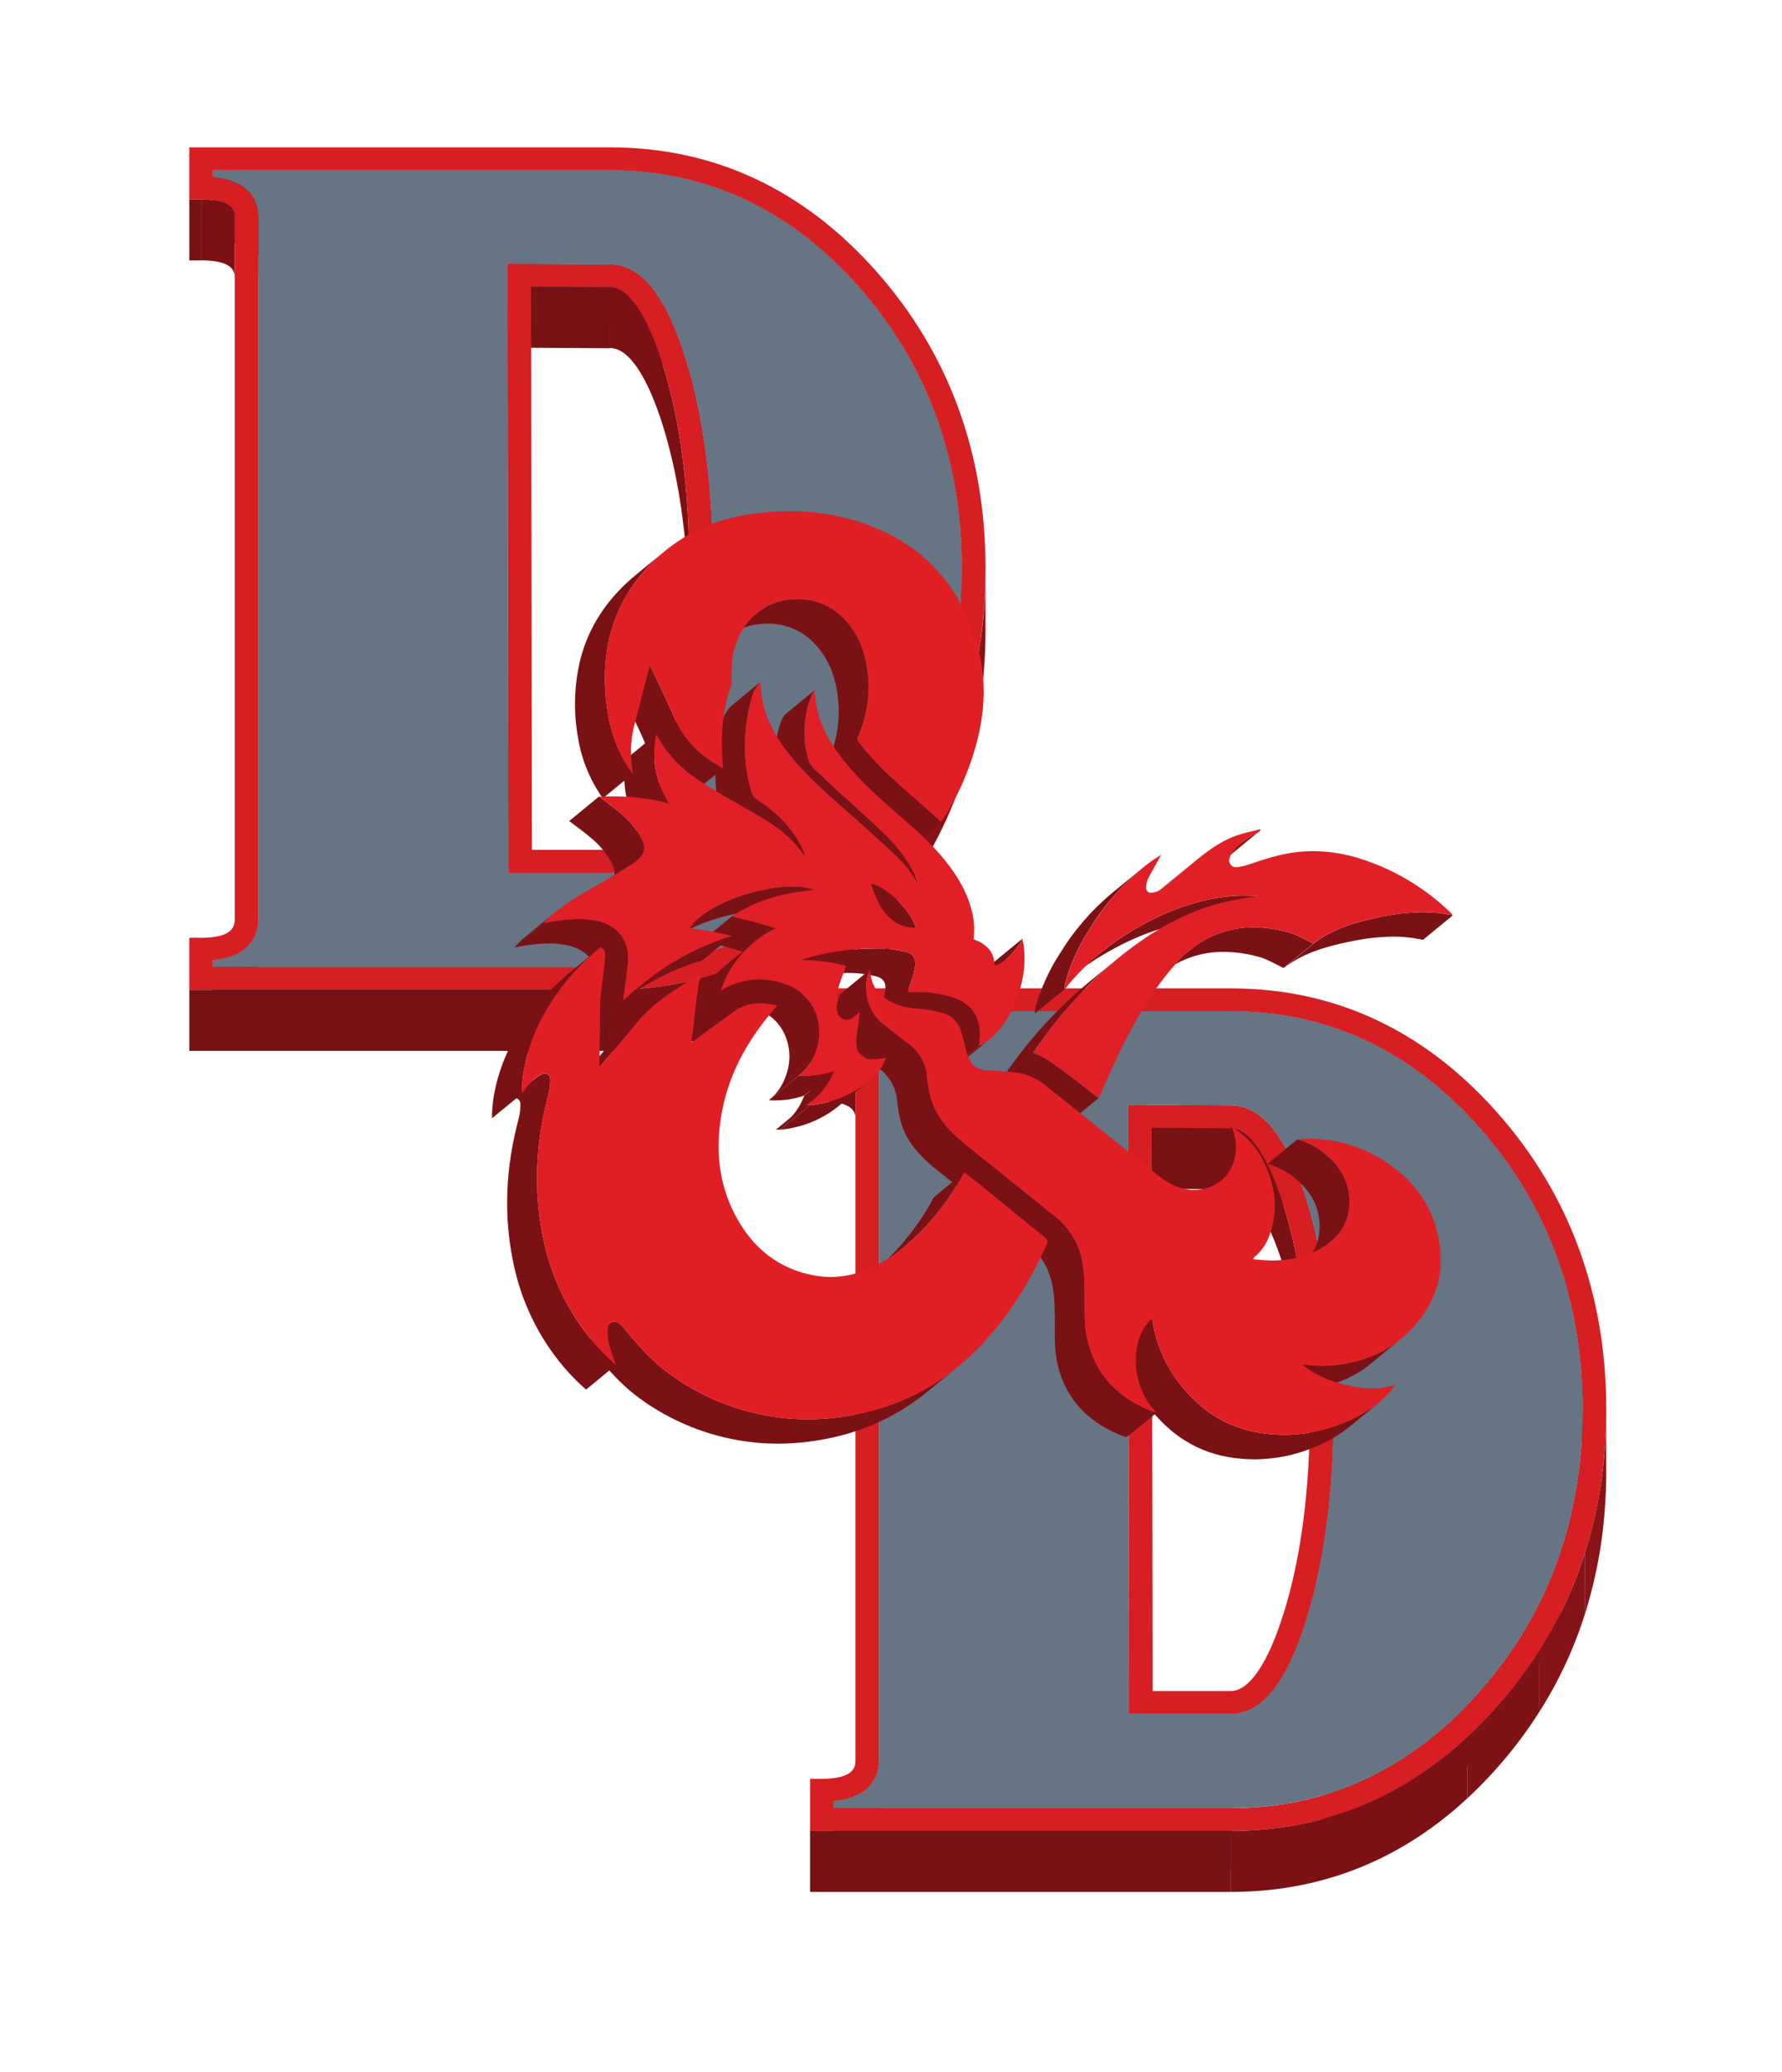 <svg id="Layer_5" data-name="Layer 5" xmlns="http://www.w3.org/2000/svg" xmlns:xlink="http://www.w3.org/1999/xlink" viewBox="0 0 756 878.68"><defs><style>.cls-1{fill:none;}.cls-2{isolation:isolate;}.cls-3{fill:#761114;}.cls-4{clip-path:url(#clip-path);}.cls-5{fill:#3a434b;}.cls-6{clip-path:url(#clip-path-2);}.cls-7{fill:#7b1114;}.cls-8{fill:#384048;}.cls-9{clip-path:url(#clip-path-3);}.cls-10{clip-path:url(#clip-path-4);}.cls-11{clip-path:url(#clip-path-5);}.cls-12{clip-path:url(#clip-path-6);}.cls-13{clip-path:url(#clip-path-7);}.cls-14{fill:#d61e23;}.cls-15{clip-path:url(#clip-path-8);}.cls-16{fill:#891317;}.cls-17{fill:#841216;}.cls-18{fill:#7f1215;}.cls-19{fill:#881317;}.cls-20{clip-path:url(#clip-path-9);}.cls-21{fill:#414a54;}.cls-22{fill:#3f4851;}.cls-23{fill:#3c454e;}.cls-24{clip-path:url(#clip-path-10);}.cls-25{fill:#667483;}.cls-26{clip-path:url(#clip-path-11);}.cls-27{clip-path:url(#clip-path-12);}.cls-28{clip-path:url(#clip-path-13);}.cls-29{clip-path:url(#clip-path-14);}.cls-30{clip-path:url(#clip-path-15);}.cls-31{clip-path:url(#clip-path-16);}.cls-32{clip-path:url(#clip-path-17);}.cls-33{clip-path:url(#clip-path-18);}.cls-34{clip-path:url(#clip-path-19);}.cls-35{clip-path:url(#clip-path-20);}.cls-36{clip-path:url(#clip-path-21);}.cls-37{clip-path:url(#clip-path-22);}.cls-38{clip-path:url(#clip-path-23);}.cls-39{clip-path:url(#clip-path-24);}.cls-40{fill:#7a1215;}.cls-41{clip-path:url(#clip-path-25);}.cls-42{clip-path:url(#clip-path-26);}.cls-43{fill:#e02026;}.cls-44{clip-path:url(#clip-path-27);}.cls-45{clip-path:url(#clip-path-28);}.cls-46{clip-path:url(#clip-path-29);}.cls-47{clip-path:url(#clip-path-30);}.cls-48{clip-path:url(#clip-path-31);}.cls-49{clip-path:url(#clip-path-32);}.cls-50{fill:#7a1114;}.cls-51{clip-path:url(#clip-path-33);}.cls-52{clip-path:url(#clip-path-34);}.cls-53{clip-path:url(#clip-path-35);}.cls-54{clip-path:url(#clip-path-36);}.cls-55{clip-path:url(#clip-path-37);}.cls-56{clip-path:url(#clip-path-38);}.cls-57{clip-path:url(#clip-path-39);}.cls-58{clip-path:url(#clip-path-40);}.cls-59{clip-path:url(#clip-path-41);}.cls-60{clip-path:url(#clip-path-42);}.cls-61{clip-path:url(#clip-path-43);}.cls-62{clip-path:url(#clip-path-44);}.cls-63{clip-path:url(#clip-path-45);}.cls-64{clip-path:url(#clip-path-46);}.cls-65{clip-path:url(#clip-path-47);}.cls-66{clip-path:url(#clip-path-48);}.cls-67{clip-path:url(#clip-path-49);}.cls-68{clip-path:url(#clip-path-50);}.cls-69{clip-path:url(#clip-path-51);}.cls-70{clip-path:url(#clip-path-52);}.cls-71{fill:#e01f25;}.cls-72{clip-path:url(#clip-path-53);}.cls-73{clip-path:url(#clip-path-54);}.cls-74{clip-path:url(#clip-path-55);}.cls-75{clip-path:url(#clip-path-56);}.cls-76{clip-path:url(#clip-path-57);}.cls-77{clip-path:url(#clip-path-58);}.cls-78{clip-path:url(#clip-path-59);}.cls-79{clip-path:url(#clip-path-60);}.cls-80{clip-path:url(#clip-path-61);}.cls-81{clip-path:url(#clip-path-62);}.cls-82{clip-path:url(#clip-path-63);}.cls-83{clip-path:url(#clip-path-64);}.cls-84{clip-path:url(#clip-path-65);}.cls-85{clip-path:url(#clip-path-66);}.cls-86{clip-path:url(#clip-path-67);}.cls-87{clip-path:url(#clip-path-68);}.cls-88{clip-path:url(#clip-path-69);}.cls-89{clip-path:url(#clip-path-70);}.cls-90{clip-path:url(#clip-path-71);}</style><clipPath id="clip-path"><path class="cls-1" d="M109.59,92.16V118c0-5.89-2.64-15.44-19.28-17V75.14C107,76.72,109.59,86.26,109.59,92.16Z"/></clipPath><clipPath id="clip-path-2"><path class="cls-1" d="M99.59,92.16V118c0-2.27,0-7.58-14.28-7.58V84.58C99.59,84.58,99.59,89.89,99.59,92.16Z"/></clipPath><clipPath id="clip-path-3"><path class="cls-1" d="M280.27,153.14C274.06,143,267,138,258.88,138V112.16c8.09,0,15.18,5,21.39,15.1v25.88Z"/></clipPath><clipPath id="clip-path-4"><path class="cls-1" d="M280.27,153.14a1.21,1.21,0,0,1,0-.19V127.26c3.84,6.26,7.35,14.48,10.55,24.72q1.86,6,3.43,12.36v25.88q-1.58-6.39-3.43-12.36C287.62,167.62,284.11,159.4,280.27,153.14Z"/></clipPath><clipPath id="clip-path-5"><path class="cls-1" d="M292.41,241.16V267c0-33.62-3.76-62.68-11.17-86.39-6.64-21.25-14.6-33-22.4-33V121.82c7.8,0,15.76,11.7,22.4,33C288.65,178.47,292.41,207.54,292.41,241.16Z"/></clipPath><clipPath id="clip-path-6"><path class="cls-1" d="M408.1,241.16V267c0-46.6-14.78-86.9-43.92-119.78C335.23,114.6,299.79,98,258.84,98V72.15c41,0,76.39,16.57,105.34,49.23C393.32,154.25,408.1,194.56,408.1,241.16Z"/></clipPath><clipPath id="clip-path-7"><path class="cls-1" d="M294.25,190.22a8.61,8.61,0,0,1,0-.88v-25c5.41,22.07,8.16,47.84,8.16,76.82V267C302.41,238.06,299.66,212.29,294.25,190.22Z"/></clipPath><clipPath id="clip-path-8"><path class="cls-1" d="M302.41,241.16V267c0,34.57-3.91,64.58-11.59,89.18C282.44,383,272,396,258.84,396V370.15c13.14,0,23.6-13,32-39.81C298.5,305.74,302.41,275.73,302.41,241.16Z"/></clipPath><clipPath id="clip-path-9"><path class="cls-1" d="M297.25,430.73V404.85c25.05-7.26,47.46-21.94,66.93-43.91,29.14-32.88,43.92-73.18,43.92-119.78V267c0,46.6-14.78,86.9-43.92,119.78C344.71,408.79,322.3,423.47,297.25,430.73Z"/></clipPath><clipPath id="clip-path-10"><path class="cls-1" d="M109.58,390.3v25.89c-.18,5.82-3,15.26-19.27,16.86V407.17C106.54,405.57,109.4,396.13,109.58,390.3Z"/></clipPath><clipPath id="clip-path-11"><path class="cls-1" d="M418.1,241.16V267c0,49-15.59,91.39-46.33,126.07C340.85,428,302.85,445.7,258.84,445.7V419.82c44,0,82-17.7,112.93-52.6C402.51,332.55,418.1,290.13,418.1,241.16Z"/></clipPath><clipPath id="clip-path-12"><path class="cls-1" d="M372.93,448.86v25.88c0-5.9-2.63-15.44-19.27-17V431.83C370.3,433.42,372.93,443,372.93,448.86Z"/></clipPath><clipPath id="clip-path-13"><path class="cls-1" d="M362.93,448.85v25.89c0-2.27,0-7.58-14.28-7.58V441.27C362.93,441.27,362.93,446.59,362.93,448.85Z"/></clipPath><clipPath id="clip-path-14"><path class="cls-1" d="M551.5,526.71c-7.91-21.49-17.53-32-29.28-32V468.86c11.75,0,21.37,10.47,29.28,32v25.89Z"/></clipPath><clipPath id="clip-path-15"><path class="cls-1" d="M551.5,526.71a4.51,4.51,0,0,1,0-.52V500.82q1.37,3.71,2.67,7.85c.36,1.18.72,2.36,1.07,3.56v25.88c-.35-1.2-.71-2.38-1.07-3.55C553.3,531.79,552.41,529.18,551.5,526.71Z"/></clipPath><clipPath id="clip-path-16"><path class="cls-1" d="M555.24,538.11a8.67,8.67,0,0,1,0-1.14V512.23c7,23.92,10.51,52.7,10.51,85.62v25.88C565.75,590.81,562.21,562,555.24,538.11Z"/></clipPath><clipPath id="clip-path-17"><path class="cls-1" d="M671.44,597.85v25.88c0-46.59-14.77-86.9-43.92-119.77-28.94-32.67-64.38-49.23-105.33-49.23V428.85c40.95,0,76.39,16.56,105.33,49.22C656.67,511,671.44,551.25,671.44,597.85Z"/></clipPath><clipPath id="clip-path-18"><path class="cls-1" d="M555.75,597.85v25.88c0-33.61-3.75-62.69-11.16-86.38-6.65-21.25-14.6-33-22.4-33V478.52c7.8,0,15.75,11.7,22.4,32.94C552,535.16,555.75,564.23,555.75,597.85Z"/></clipPath><clipPath id="clip-path-19"><path class="cls-1" d="M663.76,678.69V652.81a191.91,191.91,0,0,0,7.68-55v25.88A191.86,191.86,0,0,1,663.76,678.69Z"/></clipPath><clipPath id="clip-path-20"><path class="cls-1" d="M565.75,597.85v25.88c0,34.58-3.9,64.58-11.58,89.19-8.38,26.79-18.85,39.81-32,39.81V726.85c13.13,0,23.6-13,32-39.82C561.85,662.43,565.75,632.42,565.75,597.85Z"/></clipPath><clipPath id="clip-path-21"><path class="cls-1" d="M561.12,787.28V761.4c24.84-7.32,47.07-21.95,66.4-43.76a170.18,170.18,0,0,0,36.24-64.83v25.88a170.11,170.11,0,0,1-36.24,64.83C608.19,765.33,586,780,561.12,787.28Z"/></clipPath><clipPath id="clip-path-22"><path class="cls-1" d="M372.93,747v25.88c-.18,5.84-3.05,15.28-19.27,16.88V763.87C369.88,762.27,372.75,752.83,372.93,747Z"/></clipPath><clipPath id="clip-path-23"><path class="cls-1" d="M681.44,597.85v25.88c0,49-15.58,91.4-46.32,126.07-30.93,34.9-68.93,52.6-112.93,52.6V776.52c44,0,82-17.7,112.93-52.6C665.86,689.24,681.44,646.83,681.44,597.85Z"/></clipPath><clipPath id="clip-path-24"><path class="cls-1" d="M534.75,352.17l-12.66,10.4-1.16.72,12.66-10.39Z"/></clipPath><clipPath id="clip-path-25"><path class="cls-1" d="M513.83,368l12.66-10.4a53.16,53.16,0,0,1,7.1-4.69l-12.66,10.39A53.88,53.88,0,0,0,513.83,368Z"/></clipPath><clipPath id="clip-path-26"><path class="cls-1" d="M616.33,388.22l-12.66,10.4A57.16,57.16,0,0,0,591,397.25a91.38,91.38,0,0,0-18.27,2.1c-10.17,2.07-20.06,4.93-28.09,11.2l12.66-10.4c8-6.27,17.92-9.13,28.09-11.2a91.38,91.38,0,0,1,18.27-2.1A57.76,57.76,0,0,1,616.33,388.22Z"/></clipPath><clipPath id="clip-path-27"><path class="cls-1" d="M492.4,362.75l-12.66,10.4-.06,0,12.66-10.4Z"/></clipPath><clipPath id="clip-path-28"><path class="cls-1" d="M492.34,362.79l-12.66,10.4,0-.07,12.66-10.4Z"/></clipPath><clipPath id="clip-path-29"><path class="cls-1" d="M497.37,373.31l-12.66,10.4q3.68-3,7.28-6.13c1-.87,2-1.73,3.05-2.57l12.66-10.4-3.05,2.57Q501,370.29,497.37,373.31Z"/></clipPath><clipPath id="clip-path-30"><path class="cls-1" d="M492,413.49l12.66-10.39a41.75,41.75,0,0,1,27.21-9.78,56.58,56.58,0,0,1,15,2.17c3.53,1,6.82,3.05,10.33,4.66l-12.66,10.4c-3.5-1.61-6.8-3.68-10.33-4.66a56.2,56.2,0,0,0-15-2.18A41.82,41.82,0,0,0,492,413.49Z"/></clipPath><clipPath id="clip-path-31"><path class="cls-1" d="M454,414.67l12.66-10.39a110.06,110.06,0,0,1,14.14-9.84c13-7.63,26.78-13.14,42.16-14.44,1.34-.11,2.7-.15,4.06-.15,2.32,0,4.65.11,6.94.11l-12.66,10.39c-2.28,0-4.62-.1-6.94-.1-1.36,0-2.72,0-4.06.15-15.38,1.3-29.19,6.8-42.15,14.43A111.49,111.49,0,0,0,454,414.67Z"/></clipPath><clipPath id="clip-path-32"><path class="cls-1" d="M564.51,526.6,551.85,537c5.76-4.73,8.64-11.12,7.86-19.4-.69-7.35-4.53-13.12-10.2-17.79a32.32,32.32,0,0,0-11.76-6.2l12.65-10.4a32.28,32.28,0,0,1,11.77,6.2c5.67,4.67,9.51,10.44,10.2,17.79C573.15,515.47,570.27,521.87,564.51,526.6Z"/></clipPath><clipPath id="clip-path-33"><path class="cls-1" d="M471.7,378.81l12.66-10.39a104.21,104.21,0,0,0-22.27,25.92,82.71,82.71,0,0,0-10,22.1,7.68,7.68,0,0,0-.33,3l-12.66,10.39a7.89,7.89,0,0,1,.33-3,82.5,82.5,0,0,1,10-22.09A104,104,0,0,1,471.7,378.81Z"/></clipPath><clipPath id="clip-path-34"><path class="cls-1" d="M518.05,500.74l-12.66,10.4a17.29,17.29,0,0,0,6-10.6,20.75,20.75,0,0,0-.85-10.37c-.15-.44-.27-.89-.51-1.68l12.65-10.39c.25.79.37,1.24.52,1.68a20.84,20.84,0,0,1,.85,10.37A17.31,17.31,0,0,1,518.05,500.74Z"/></clipPath><clipPath id="clip-path-35"><path class="cls-1" d="M308.61,270.34l12.66-10.4a25,25,0,0,1,12.54-5.52,34.58,34.58,0,0,1,4.61-.32,26.69,26.69,0,0,1,20,8.68c5.82,6.09,8.56,13.56,9.62,21.62a51.36,51.36,0,0,1-4,28,1.88,1.88,0,0,0,.26,2.21c1.2,1.44,2.32,3,3.55,4.4,5.84,6.82,12.52,12.77,19.22,18.68,4.09,3.6,8.14,7.26,12.25,10.94L386.62,359c-4.11-3.68-8.15-7.33-12.25-10.93-6.7-5.92-13.38-11.86-19.22-18.68-1.23-1.43-2.34-3-3.55-4.4a1.88,1.88,0,0,1-.26-2.21,51.3,51.3,0,0,0,4-28c-1.05-8.05-3.79-15.53-9.62-21.62a26.71,26.71,0,0,0-20-8.68,33,33,0,0,0-4.61.33A25,25,0,0,0,308.61,270.34Z"/></clipPath><clipPath id="clip-path-36"><path class="cls-1" d="M426.65,407.14,414,417.53a32.78,32.78,0,0,0,7.06-9l12.66-10.4A33,33,0,0,1,426.65,407.14Z"/></clipPath><clipPath id="clip-path-37"><path class="cls-1" d="M389.61,374.25,377,384.65c-.19-.47-.37-.94-.58-1.4L389,372.85C389.24,373.32,389.42,373.79,389.61,374.25Z"/></clipPath><clipPath id="clip-path-38"><path class="cls-1" d="M389,372.85l-12.66,10.4a64.43,64.43,0,0,0-13.47-18.9c-7.12-7-14.61-13.5-21.94-20.24-2.55-2.36-5-4.81-7.61-7.13a11.53,11.53,0,0,1-3.55-6.29,42.07,42.07,0,0,1,1.72-24.93,22.36,22.36,0,0,1,1.33-2.53l12.65-10.4a22.28,22.28,0,0,0-1.32,2.54,42.06,42.06,0,0,0-1.72,24.93,11.5,11.5,0,0,0,3.55,6.28c2.58,2.33,5.06,4.77,7.61,7.13C361,340.46,368.44,347,375.56,354A64.56,64.56,0,0,1,389,372.85Z"/></clipPath><clipPath id="clip-path-39"><path class="cls-1" d="M594.31,567.87l-12.66,10.39c-7.64,6.28-16.76,9.81-27,11a56.75,56.75,0,0,1-6.64.4,50,50,0,0,1-6.21-.38c-.49-.06-1,0-1.92-.1l12.66-10.39c.92,0,1.42,0,1.92.09a48.17,48.17,0,0,0,6.21.39,56.75,56.75,0,0,0,6.64-.4C577.55,577.67,586.67,574.14,594.31,567.87Z"/></clipPath><clipPath id="clip-path-40"><path class="cls-1" d="M466,465.77l-12.66,10.4c-3-2.42-6-4.84-9-7.12-4.18-3.17-8.36-6.34-12.69-9.29a40.58,40.58,0,0,0-6-2.85l12.65-10.39a40.67,40.67,0,0,1,6,2.84c4.33,2.95,8.51,6.12,12.69,9.29C460.07,460.94,463,463.35,466,465.77Z"/></clipPath><clipPath id="clip-path-41"><path class="cls-1" d="M461.43,417l12.66-10.4c-13.69,11.24-25.29,24.55-35.45,39.27a4.82,4.82,0,0,0-.29.64L425.7,456.91a3.61,3.61,0,0,1,.28-.63A189.06,189.06,0,0,1,461.43,417Z"/></clipPath><clipPath id="clip-path-42"><path class="cls-1" d="M388.59,393.43l-12.65,10.39c-2.19-7.41-12.53-17.5-19.08-18.58l12.66-10.4C376.07,375.92,386.4,386,388.59,393.43Z"/></clipPath><clipPath id="clip-path-43"><path class="cls-1" d="M420,440.55,407.35,451a22.59,22.59,0,0,1-4.59,3l12.65-10.39A22.86,22.86,0,0,0,420,440.55Z"/></clipPath><clipPath id="clip-path-44"><path class="cls-1" d="M341.79,363.33l-12.66,10.39c-.65-1.57-1.1-3-1.75-4.26-4.27-8.56-10.91-14.9-18.8-20a4.91,4.91,0,0,1-2.18-2.68,56.26,56.26,0,0,1-2.9-17,71.8,71.8,0,0,1,2.68-23.08,15.69,15.69,0,0,1,3.91-7.18l12.66-10.4a15.67,15.67,0,0,0-3.91,7.19,71.73,71.73,0,0,0-2.68,23.08,55.83,55.83,0,0,0,2.9,17,5,5,0,0,0,2.18,2.69c7.89,5.1,14.53,11.44,18.8,20C340.68,360.37,341.14,361.75,341.79,363.33Z"/></clipPath><clipPath id="clip-path-45"><path class="cls-1" d="M415.41,443.53l-12.65,10.39c.11-1.9.38-3.86.31-5.82-.25-7-3.92-12-10.57-14.44a48.54,48.54,0,0,0-16.67-2.53c-1.08,0-2.15,0-3.22.05l12.66-10.39q1.61-.06,3.21-.06a48.48,48.48,0,0,1,16.67,2.54c6.66,2.39,10.33,7.39,10.58,14.44C415.8,439.66,415.53,441.62,415.41,443.53Z"/></clipPath><clipPath id="clip-path-46"><path class="cls-1" d="M306.66,326,294,336.36c-2-1.37-4-2.67-6-4a40.83,40.83,0,0,1-14.54-17.62c-3.05-7.1-6.51-14-9.79-21-.14-.3-.29-.6-.57-1.2l12.65-10.4c.29.6.44.9.57,1.2,3.28,7,6.75,13.95,9.79,21.06a40.94,40.94,0,0,0,14.54,17.61C302.63,323.3,304.62,324.59,306.66,326Z"/></clipPath><clipPath id="clip-path-47"><path class="cls-1" d="M585,594.87l-12.66,10.39a53.43,53.43,0,0,1-10.26,6.45,66.48,66.48,0,0,1-30,7.22c-15.79-.07-29.44-5.3-40.47-17.22a58,58,0,0,1-15.46-32.09l12.66-10.39a58,58,0,0,0,15.46,32.09c11,11.92,24.68,17.14,40.47,17.22a66.61,66.61,0,0,0,30-7.22A53.43,53.43,0,0,0,585,594.87Z"/></clipPath><clipPath id="clip-path-48"><path class="cls-1" d="M385.27,420.79l-12.66,10.39c.08-1.84,1-3.53,1.62-5.35a31.91,31.91,0,0,0,1.38-5.81c.4-3.08-.9-5.23-3.94-5.93a50.89,50.89,0,0,0-10.29-1.43c-.79,0-1.59,0-2.38,0a106.3,106.3,0,0,0-30.82,4.53,3.86,3.86,0,0,0-1,.45l12.66-10.4a4.26,4.26,0,0,1,1-.45,106.61,106.61,0,0,1,30.81-4.52l2.39,0a51.61,51.61,0,0,1,10.29,1.43c3,.7,4.33,2.85,3.94,5.93a30.94,30.94,0,0,1-1.39,5.81C386.27,417.26,385.35,419,385.27,420.79Z"/></clipPath><clipPath id="clip-path-49"><path class="cls-1" d="M490.7,599.12,478,609.51c-.89-.25-1.48-.35-2-.57-15.12-6-24.95-16.62-27.81-32.8-1-5.66-.59-11.51-.69-17.27-.09-5.15-.1-10.31-1.39-15.42a31.51,31.51,0,0,0-11.05-17Q416,511,396.94,495.75c-5.29-4.25-10-9-13-15.18-2.1-4.39-2.85-9.05-3.32-13.72a19.17,19.17,0,0,0-7.52-13.61c-3.33-2.63-6.74-5.16-10.08-7.76a20.07,20.07,0,0,1-7.54-21.38c.19-.74.5-1.46.82-2.36L369,411.34c-.32.91-.63,1.62-.82,2.36a20,20,0,0,0,7.54,21.38c3.34,2.61,6.75,5.14,10.07,7.77a19.06,19.06,0,0,1,7.52,13.61c.48,4.66,1.23,9.33,3.33,13.71,3,6.22,7.68,10.94,13,15.18q19.08,15.31,38.13,30.66a31.43,31.43,0,0,1,11,17c1.3,5.1,1.31,10.26,1.4,15.41.1,5.77-.32,11.61.69,17.27,2.86,16.18,12.69,26.84,27.8,32.8C489.21,598.76,489.81,598.87,490.7,599.12Z"/></clipPath><clipPath id="clip-path-50"><path class="cls-1" d="M362.62,431,350,441.44c.74-.6,1.42-1.28,2.15-1.89l12.66-10.4C364,429.76,363.36,430.44,362.62,431Z"/></clipPath><clipPath id="clip-path-51"><path class="cls-1" d="M283.86,340.71l-12.66,10.4c-5.8-9.39-7.6-19.07-5.42-29.36l12.66-10.4C276.26,321.64,278.06,331.33,283.86,340.71Z"/></clipPath><clipPath id="clip-path-52"><path class="cls-1" d="M269.55,244l12.65-10.4c-.58.48-1.15,1-1.72,1.47-10.45,9.13-18,20.24-21.58,34.06-2.78,10.77-2.87,21.78-1.08,33a60.81,60.81,0,0,0,9.44,24.37,19,19,0,0,0,1.29,1.56l-12.66,10.4c-.53-.64-1-1.07-1.29-1.56a60.94,60.94,0,0,1-9.44-24.38,80,80,0,0,1,1.09-33c3.57-13.82,11.13-24.92,21.57-34.06C268.39,245,269,244.51,269.55,244Z"/></clipPath><clipPath id="clip-path-53"><path class="cls-1" d="M329.12,393.7l-12.66,10.39c-6.1-2-12.19-3.51-18.55-5.11l12.66-10.4C316.93,390.19,323,391.72,329.12,393.7Z"/></clipPath><clipPath id="clip-path-54"><path class="cls-1" d="M284.52,399.14l12.66-10.39c8.75-7.18,26.13-12.78,39-12.78a27.37,27.37,0,0,1,9.47,1.42L333,387.79a27.56,27.56,0,0,0-9.47-1.43C310.65,386.36,293.27,392,284.52,399.14Z"/></clipPath><clipPath id="clip-path-55"><path class="cls-1" d="M269.86,365.33l-12.66,10.4c.37-.31.73-.65,1.07-1,2.68-2.62,3.08-4.79,1.38-8.38a34.4,34.4,0,0,0-9.13-11.13c-2.9-2.49-6-4.7-9.05-7l12.66-10.4c3,2.32,6.15,4.52,9.05,7A34.17,34.17,0,0,1,272.3,356c1.71,3.58,1.31,5.75-1.37,8.38C270.58,364.68,270.23,365,269.86,365.33Z"/></clipPath><clipPath id="clip-path-56"><path class="cls-1" d="M339.4,455.78l-12.66,10.4a22.16,22.16,0,0,0,6.59-9.76,22.62,22.62,0,0,0,.22-16.05c-2.58-7.08-7.88-11.22-14.78-13.19a34.43,34.43,0,0,0-9.47-1.4,30,30,0,0,0-16.12,4.76l12.65-10.4A30.11,30.11,0,0,1,322,415.39a34.47,34.47,0,0,1,9.47,1.39c6.89,2,12.2,6.11,14.78,13.2a22.68,22.68,0,0,1-.22,16A22.12,22.12,0,0,1,339.4,455.78Z"/></clipPath><clipPath id="clip-path-57"><path class="cls-1" d="M353.87,454.26l-12.66,10.39a37.92,37.92,0,0,1-12.38,2.07c-.89,0-1.77,0-2.67-.09l12.66-10.39c.9.05,1.78.08,2.67.08A38.22,38.22,0,0,0,353.87,454.26Z"/></clipPath><clipPath id="clip-path-58"><path class="cls-1" d="M345,466.55l-12.66,10.39a30.05,30.05,0,0,0,6.81-7.89c.76-1.27,1.3-2.68,2.11-4.4l12.66-10.39c-.82,1.71-1.36,3.12-2.11,4.39A30.26,30.26,0,0,1,345,466.55Z"/></clipPath><clipPath id="clip-path-59"><path class="cls-1" d="M307.66,409.59l12.66-10.4a49.6,49.6,0,0,0-5.42,5.24,40.53,40.53,0,0,0-9.07,15.71l-12.65,10.4a40.32,40.32,0,0,1,9.06-15.71A47.81,47.81,0,0,1,307.66,409.59Z"/></clipPath><clipPath id="clip-path-60"><path class="cls-1" d="M368.57,458.58,355.91,469A45.44,45.44,0,0,1,331,479.11l12.66-10.4A45.43,45.43,0,0,0,368.57,458.58Z"/></clipPath><clipPath id="clip-path-61"><path class="cls-1" d="M343.68,468.71,331,479.11c-.77,0-1.19,0-1.6-.06l12.66-10.4A13,13,0,0,0,343.68,468.71Z"/></clipPath><clipPath id="clip-path-62"><path class="cls-1" d="M342.08,468.65l-12.66,10.4,0,0L342,468.68Z"/></clipPath><clipPath id="clip-path-63"><path class="cls-1" d="M342,468.68l-12.65,10.39h-.05L342,468.69Z"/></clipPath><clipPath id="clip-path-64"><path class="cls-1" d="M383.73,528.6,371.07,539a98.51,98.51,0,0,0,14-14.4,102.15,102.15,0,0,0,10.47-15.65c.24-.44.54-.84.89-1.38l12.66-10.4c-.35.54-.66.95-.89,1.39a103.14,103.14,0,0,1-10.47,15.65A99,99,0,0,1,383.73,528.6Z"/></clipPath><clipPath id="clip-path-65"><path class="cls-1" d="M259.06,428.34l12.66-10.4c11.5-9.45,24.18-16.8,38.88-21l-12.66,10.4C283.25,411.54,270.57,418.89,259.06,428.34Z"/></clipPath><clipPath id="clip-path-66"><path class="cls-1" d="M223,397.19l12.66-10.4a40.11,40.11,0,0,0-4.83,4.67l-12.66,10.4A40.86,40.86,0,0,1,223,397.19Z"/></clipPath><clipPath id="clip-path-67"><path class="cls-1" d="M264.43,424.33l-12.66,10.4c.07-.66.13-1.26.2-1.85s.19-1.3.27-1.95c.52-4,1.19-8.06,1.53-12.12.81-9.86-4.53-16.5-14.31-18.12a40.2,40.2,0,0,0-6.71-.54,69.75,69.75,0,0,0-12.05,1.23c-.86.15-1.71.32-2.57.48l12.66-10.4,2.56-.47a70,70,0,0,1,12.06-1.23,41.36,41.36,0,0,1,6.71.53c9.78,1.62,15.12,8.27,14.31,18.13-.34,4.06-1,8.08-1.53,12.11-.08.65-.2,1.3-.27,2S264.5,423.67,264.43,424.33Z"/></clipPath><clipPath id="clip-path-68"><path class="cls-1" d="M254.85,452l-12.66,10.4a4,4,0,0,0,.52-.69c4.86-5.78,9.82-11.48,14.59-17.34a58.71,58.71,0,0,1,8.42-8.34l12.66-10.4A59.23,59.23,0,0,0,270,434c-4.77,5.87-9.73,11.56-14.59,17.35A5.08,5.08,0,0,1,254.85,452Z"/></clipPath><clipPath id="clip-path-69"><path class="cls-1" d="M406.53,579.49l-12.66,10.4a95.43,95.43,0,0,1-39.94,19.62A107.92,107.92,0,0,1,330,612.29a96.16,96.16,0,0,1-13.38-.93,99.7,99.7,0,0,1-45.23-18.27c-7.18-5.2-13.1-11.83-18.73-18.7a18,18,0,0,0-2.29-2.41,4.06,4.06,0,0,0-2.56-1.09,2.31,2.31,0,0,0-1.48.51L259,561a2.3,2.3,0,0,1,1.48-.52,4.08,4.08,0,0,1,2.56,1.1A17.44,17.44,0,0,1,265.3,564c5.63,6.87,11.55,13.49,18.73,18.7A99.57,99.57,0,0,0,329.26,601a94.67,94.67,0,0,0,13.38.94,108.52,108.52,0,0,0,23.95-2.78A95.32,95.32,0,0,0,406.53,579.49Z"/></clipPath><clipPath id="clip-path-70"><path class="cls-1" d="M214.34,467.81,227,457.41a13.12,13.12,0,0,1,2.55-1.65,3.87,3.87,0,0,1,1.64-.42c1.37,0,2.29,1,2.26,2.87a26.68,26.68,0,0,1-.92,6.49c-5.21,19.79-6.41,39.94-2.07,60.58a98.68,98.68,0,0,0,21.34,44.07,92.4,92.4,0,0,0,9.48,9.61l-12.66,10.39a94.33,94.33,0,0,1-9.48-9.6,98.68,98.68,0,0,1-21.34-44.07c-4.34-20.65-3.14-40.8,2.07-60.59a26.55,26.55,0,0,0,.92-6.49c0-1.84-.89-2.86-2.25-2.86a3.76,3.76,0,0,0-1.65.42A12.25,12.25,0,0,0,214.34,467.81Z"/></clipPath><clipPath id="clip-path-71"><path class="cls-1" d="M241.92,412.31l12.65-10.4a101.59,101.59,0,0,0-15.48,15.82c-8.38,10.72-14.45,22.63-16.88,36.4a56.14,56.14,0,0,0-.82,9.76l-12.66,10.39a57.11,57.11,0,0,1,.82-9.75c2.43-13.78,8.5-25.69,16.89-36.4A100.27,100.27,0,0,1,241.92,412.31Z"/></clipPath></defs><g class="cls-2"><rect class="cls-3" x="90.31" y="72.15" width="168.53" height="25.88"/><rect class="cls-3" x="80.31" y="84.58" width="5" height="25.88"/><g class="cls-2"><g class="cls-4"><g class="cls-2"><path class="cls-5" d="M109.59,92.16V118c0-5.89-2.64-15.44-19.28-17V75.14c16.64,1.58,19.28,11.12,19.28,17"/></g></g></g><g class="cls-2"><g class="cls-6"><g class="cls-2"><path class="cls-7" d="M99.59,92.16V118c0-2.27,0-7.58-14.28-7.58V84.58c14.28,0,14.28,5.31,14.28,7.58"/></g></g></g><polygon class="cls-8" points="258.88 112.16 258.88 138.04 215.27 137.76 215.27 111.88 258.88 112.16"/><polygon class="cls-3" points="258.84 121.82 258.84 147.7 225.29 147.49 225.29 121.6 258.84 121.82"/><g class="cls-2"><g class="cls-9"><g class="cls-2"><path class="cls-5" d="M302.41,241.16V267c0-34.57-3.91-64.57-11.59-89.18C282.44,151.07,272,138,258.88,138V112.16c13.1,0,23.56,13,31.94,39.82,7.68,24.61,11.59,54.61,11.59,89.18"/></g></g></g><g class="cls-2"><g class="cls-10"><g class="cls-2"><path class="cls-5" d="M302.41,241.16V267c0-34.57-3.91-64.57-11.59-89.18C282.44,151.07,272,138,258.88,138V112.16c13.1,0,23.56,13,31.94,39.82,7.68,24.61,11.59,54.61,11.59,89.18"/></g></g></g><g class="cls-2"><g class="cls-11"><g class="cls-2"><path class="cls-7" d="M292.41,241.16V267c0-33.62-3.76-62.68-11.17-86.39-6.64-21.25-14.6-33-22.4-33V121.82c7.8,0,15.76,11.7,22.4,33,7.41,23.7,11.17,52.77,11.17,86.39"/></g></g></g><g class="cls-2"><g class="cls-12"><g class="cls-2"><path class="cls-7" d="M408.1,241.16V267c0-46.6-14.78-86.9-43.92-119.78C335.23,114.6,299.79,98,258.84,98V72.15c41,0,76.39,16.57,105.34,49.23,29.14,32.87,43.92,73.18,43.92,119.78"/></g></g></g><g class="cls-2"><g class="cls-13"><g class="cls-2"><path class="cls-5" d="M302.41,241.16V267c0-34.57-3.91-64.57-11.59-89.18C282.44,151.07,272,138,258.88,138V112.16c13.1,0,23.56,13,31.94,39.82,7.68,24.61,11.59,54.61,11.59,89.18"/></g></g></g><path class="cls-14" d="M258.88,112.16c13.1,0,23.56,13,31.94,39.82,7.68,24.61,11.59,54.61,11.59,89.18s-3.91,64.58-11.59,89.18c-8.38,26.79-18.84,39.81-32,39.81H215.68l-.41-258.27Zm22.36,215.39c7.41-23.7,11.17-52.76,11.17-86.39s-3.76-62.69-11.17-86.39c-6.64-21.25-14.6-33-22.4-33l-33.55-.22.37,238.9h33.18c7.8,0,15.76-11.71,22.4-32.95"/><g class="cls-2"><g class="cls-15"><g class="cls-2"><path class="cls-16" d="M302.41,241.16V267c0,34.57-3.91,64.58-11.59,89.18-.12.37-.23.74-.35,1.1V331.44l.35-1.1c7.68-24.6,11.59-54.61,11.59-89.18"/><path class="cls-17" d="M290.47,331.44v25.88q-4.87,15.27-10.71,24.44V355.88q5.85-9.19,10.71-24.44"/><path class="cls-18" d="M279.76,355.88v25.88a41.35,41.35,0,0,1-6.7,8.26V364.14a41.35,41.35,0,0,0,6.7-8.26"/><path class="cls-7" d="M273.06,364.14V390c-4.36,4-9.08,6-14.22,6V370.15c5.14,0,9.86-2,14.22-6"/></g></g></g><polygon class="cls-3" points="215.68 370.15 215.68 396.04 215.27 137.76 215.27 111.88 215.68 370.15"/><rect class="cls-3" x="215.68" y="370.15" width="43.16" height="25.88"/><polygon class="cls-19" points="109.59 92.16 109.59 118.04 109.58 416.19 109.58 390.31 109.59 92.16"/><g class="cls-2"><g class="cls-20"><g class="cls-2"><path class="cls-21" d="M408.1,241.16V267a190.29,190.29,0,0,1-8.69,58.19V299.35a190.33,190.33,0,0,0,8.69-58.19"/><path class="cls-22" d="M399.41,299.35v25.88A168.05,168.05,0,0,1,381,364.54V338.66a168.05,168.05,0,0,0,18.4-39.31"/><path class="cls-23" d="M381,338.66v25.88a175.26,175.26,0,0,1-16.83,22.28q-5.81,6.56-11.95,12.23V373.17q6.13-5.69,11.95-12.23A176,176,0,0,0,381,338.66"/><path class="cls-5" d="M352.23,373.17v25.88c-26.57,24.56-57.91,37-93.39,37V410.16c35.48,0,66.82-12.43,93.39-37"/></g></g></g><g class="cls-2"><g class="cls-24"><g class="cls-2"><path class="cls-16" d="M109.58,390.3v25.89a18,18,0,0,1-.81,4.9V395.21a18,18,0,0,0,.81-4.91"/><path class="cls-17" d="M108.77,395.21v25.88a15.24,15.24,0,0,1-1.65,3.54V398.75a15.24,15.24,0,0,0,1.65-3.54"/><path class="cls-18" d="M107.12,398.75v25.88a14.83,14.83,0,0,1-2.47,2.95V401.7a14.83,14.83,0,0,0,2.47-2.95"/><path class="cls-7" d="M104.65,401.7v25.88c-2.88,2.66-7.39,4.79-14.34,5.47V407.17c7-.69,11.46-2.81,14.34-5.47"/></g></g></g><rect class="cls-8" x="90.31" y="410.16" width="168.53" height="25.88"/><path class="cls-25" d="M364.18,121.38c29.14,32.88,43.92,73.18,43.92,119.78s-14.78,86.9-43.92,119.78c-28.95,32.66-64.39,49.22-105.34,49.22H90.31v-3c16.23-1.6,19.09-11,19.27-16.87V92.16c0-5.9-2.64-15.44-19.28-17v-3H258.84C299.79,72.15,335.23,88.72,364.18,121.38Zm-73.36,209c7.68-24.6,11.59-54.61,11.59-89.18S298.5,176.59,290.82,152c-8.38-26.8-18.84-39.82-31.94-39.82l-43.61-.28.41,258.27h43.16c13.14,0,23.6-13,32-39.81"/><path class="cls-14" d="M371.77,115.09c30.74,34.69,46.33,77.1,46.33,126.07s-15.59,91.39-46.33,126.06c-30.92,34.9-68.92,52.6-112.93,52.6H80.31V397.74h5c13.9,0,14.2-5.31,14.28-7.66V92.16c0-2.27,0-7.58-14.28-7.58h-5V62.5H258.84C302.84,62.5,340.84,80.2,371.77,115.09Zm-7.59,245.85c29.14-32.88,43.92-73.18,43.92-119.78s-14.78-86.91-43.92-119.78c-28.95-32.66-64.39-49.23-105.34-49.23H90.31v3c16.64,1.58,19.28,11.12,19.28,17V390.3c-.18,5.83-3,15.27-19.27,16.87v3H258.84c41,0,76.39-16.56,105.34-49.22"/><g class="cls-2"><g class="cls-26"><g class="cls-2"><path class="cls-16" d="M418.1,241.16V267A199.76,199.76,0,0,1,409,328.11V302.22a199.7,199.7,0,0,0,9.13-61.06"/><path class="cls-17" d="M409,302.22v25.89a177.5,177.5,0,0,1-19.4,41.45V343.67A177.31,177.31,0,0,0,409,302.22"/><path class="cls-18" d="M389.57,343.67v25.89a187.1,187.1,0,0,1-17.8,23.55q-6.16,7-12.71,13V380.23q6.54-6,12.71-13a185.66,185.66,0,0,0,17.8-23.55"/><path class="cls-7" d="M359.06,380.23v25.88C330.64,432.4,297,445.7,258.84,445.7V419.82c38.16,0,71.8-13.31,100.22-39.59"/></g></g></g><rect class="cls-3" x="80.31" y="419.82" width="178.53" height="25.88"/></g><g class="cls-2"><rect class="cls-3" x="353.66" y="428.85" width="168.53" height="25.88"/><rect class="cls-3" x="343.66" y="441.27" width="5" height="25.88"/><g class="cls-2"><g class="cls-27"><g class="cls-2"><path class="cls-5" d="M372.93,448.86v25.88c0-5.9-2.63-15.44-19.27-17V431.83c16.64,1.59,19.27,11.13,19.27,17"/></g></g></g><g class="cls-2"><g class="cls-28"><g class="cls-2"><path class="cls-7" d="M362.93,448.85v25.89c0-2.27,0-7.58-14.28-7.58V441.27c14.28,0,14.28,5.32,14.28,7.58"/></g></g></g><polygon class="cls-8" points="522.23 468.86 522.23 494.74 478.62 494.46 478.62 468.58 522.23 468.86"/><polygon class="cls-3" points="522.19 478.52 522.19 504.4 488.63 504.18 488.63 478.3 522.19 478.52"/><g class="cls-2"><g class="cls-29"><g class="cls-2"><path class="cls-5" d="M565.75,597.85v25.88c0-34.56-3.9-64.56-11.58-89.17-8.39-26.8-18.85-39.82-31.95-39.82V468.86c13.1,0,23.56,13,31.95,39.81,7.68,24.62,11.58,54.62,11.58,89.18"/></g></g></g><g class="cls-2"><g class="cls-30"><g class="cls-2"><path class="cls-5" d="M565.75,597.85v25.88c0-34.56-3.9-64.56-11.58-89.17-8.39-26.8-18.85-39.82-31.95-39.82V468.86c13.1,0,23.56,13,31.95,39.81,7.68,24.62,11.58,54.62,11.58,89.18"/></g></g></g><g class="cls-2"><g class="cls-31"><g class="cls-2"><path class="cls-5" d="M565.75,597.85v25.88c0-34.56-3.9-64.56-11.58-89.17-8.39-26.8-18.85-39.82-31.95-39.82V468.86c13.1,0,23.56,13,31.95,39.81,7.68,24.62,11.58,54.62,11.58,89.18"/></g></g></g><g class="cls-2"><g class="cls-32"><g class="cls-2"><path class="cls-7" d="M671.44,597.85v25.88c0-46.59-14.77-86.9-43.92-119.77-28.94-32.67-64.38-49.23-105.33-49.23V428.85c40.95,0,76.39,16.56,105.33,49.22,29.15,32.88,43.92,73.18,43.92,119.78"/></g></g></g><g class="cls-2"><g class="cls-33"><g class="cls-2"><path class="cls-7" d="M555.75,597.85v25.88c0-33.61-3.75-62.69-11.16-86.38-6.65-21.25-14.6-33-22.4-33V478.52c7.8,0,15.75,11.7,22.4,32.94,7.41,23.7,11.16,52.77,11.16,86.39"/></g></g></g><g class="cls-2"><g class="cls-34"><g class="cls-2"><path class="cls-21" d="M671.44,597.85v25.88a190.4,190.4,0,0,1-8.68,58.2V656.05a190.4,190.4,0,0,0,8.68-58.2"/></g></g></g><path class="cls-14" d="M522.22,468.86c13.1,0,23.56,13,31.95,39.81,7.68,24.62,11.58,54.62,11.58,89.18s-3.9,64.58-11.58,89.18c-8.38,26.8-18.85,39.82-32,39.82H479l-.4-258.27Zm22.37,215.38c7.41-23.69,11.16-52.76,11.16-86.39s-3.75-62.69-11.16-86.39c-6.65-21.24-14.6-32.94-22.4-32.94l-33.56-.22L489,717.19h33.18c7.8,0,15.76-11.7,22.4-33"/><rect class="cls-3" x="479.02" y="726.85" width="43.17" height="25.88"/><g class="cls-2"><g class="cls-35"><g class="cls-2"><path class="cls-16" d="M565.75,597.85v25.88c0,34.58-3.9,64.58-11.58,89.19-.12.37-.24.73-.35,1.1V688.13c.11-.36.23-.73.35-1.1,7.68-24.6,11.58-54.61,11.58-89.18"/><path class="cls-17" d="M553.82,688.13V714q-4.87,15.26-10.71,24.43V712.57q5.85-9.2,10.71-24.44"/><path class="cls-18" d="M543.11,712.57v25.88a41.75,41.75,0,0,1-6.71,8.27V720.83a41.38,41.38,0,0,0,6.71-8.26"/><path class="cls-7" d="M536.4,720.83v25.89c-4.35,4-9.08,6-14.21,6V726.85c5.13,0,9.86-2,14.21-6"/></g></g></g><polygon class="cls-3" points="479.02 726.85 479.02 752.73 478.62 494.46 478.62 468.58 479.02 726.85"/><g class="cls-2"><g class="cls-36"><g class="cls-2"><path class="cls-21" d="M671.44,597.85v25.88a190.4,190.4,0,0,1-8.68,58.2V656.05a190.4,190.4,0,0,0,8.68-58.2"/><path class="cls-22" d="M662.76,656.05v25.88a168.05,168.05,0,0,1-18.4,39.31V695.36a168.05,168.05,0,0,0,18.4-39.31"/><path class="cls-23" d="M644.36,695.36v25.88a176.77,176.77,0,0,1-16.84,22.28q-5.79,6.54-11.95,12.23V729.87q6.15-5.68,11.95-12.23a176.77,176.77,0,0,0,16.84-22.28"/><path class="cls-5" d="M615.57,729.87v25.88c-26.56,24.56-57.9,37-93.38,37V766.86c35.48,0,66.82-12.43,93.38-37"/></g></g></g><g class="cls-2"><g class="cls-37"><g class="cls-2"><path class="cls-16" d="M372.93,747v25.88a18,18,0,0,1-.81,4.91V751.9a18,18,0,0,0,.81-4.91"/><path class="cls-17" d="M372.12,751.9v25.88a15.5,15.5,0,0,1-1.65,3.55V755.44a15.24,15.24,0,0,0,1.65-3.54"/><path class="cls-18" d="M370.47,755.44v25.89a14.78,14.78,0,0,1-2.47,2.94V758.39a14.55,14.55,0,0,0,2.47-2.95"/><path class="cls-7" d="M368,758.39v25.88c-2.89,2.67-7.39,4.79-14.34,5.48V763.87c6.95-.69,11.45-2.81,14.34-5.48"/></g></g></g><rect class="cls-8" x="353.66" y="766.86" width="168.53" height="25.88"/><path class="cls-14" d="M635.12,471.79c30.74,34.68,46.32,77.1,46.32,126.06s-15.58,91.39-46.32,126.07c-30.93,34.9-68.93,52.6-112.93,52.6H343.66V754.43h5c13.9,0,14.21-5.3,14.28-7.65V448.85c0-2.26,0-7.58-14.28-7.58h-5V419.19H522.19C566.19,419.19,604.19,436.89,635.12,471.79Zm-7.6,245.85c29.15-32.88,43.92-73.18,43.92-119.79S656.67,511,627.52,478.07c-28.94-32.66-64.38-49.22-105.33-49.22H353.66v3c16.64,1.59,19.27,11.13,19.27,17V747c-.18,5.84-3.05,15.28-19.27,16.88v3H522.19c40.95,0,76.39-16.56,105.33-49.22"/><path class="cls-25" d="M627.52,478.07c29.15,32.88,43.92,73.18,43.92,119.78s-14.77,86.91-43.92,119.79c-28.94,32.66-64.38,49.22-105.33,49.22H353.66v-3c16.22-1.6,19.09-11,19.27-16.88V448.86c0-5.9-2.63-15.44-19.27-17v-3H522.19C563.14,428.85,598.58,445.41,627.52,478.07ZM554.17,687c7.68-24.61,11.58-54.62,11.58-89.19s-3.9-64.56-11.58-89.18c-8.39-26.79-18.85-39.81-31.95-39.81l-43.6-.28.4,258.27h43.17c13.13,0,23.6-13,32-39.81"/><rect class="cls-3" x="343.66" y="776.52" width="178.53" height="25.88"/><g class="cls-2"><g class="cls-38"><g class="cls-2"><path class="cls-16" d="M681.44,597.85v25.88a199.82,199.82,0,0,1-9.12,61.08V658.92a199.71,199.71,0,0,0,9.12-61.07"/><path class="cls-17" d="M672.32,658.92v25.89a177.43,177.43,0,0,1-19.4,41.44V700.37a177.31,177.31,0,0,0,19.4-41.45"/><path class="cls-18" d="M652.92,700.37v25.88a185.66,185.66,0,0,1-17.8,23.55q-6.17,7-12.7,13V736.92q6.54-6,12.7-13a186.38,186.38,0,0,0,17.8-23.55"/><path class="cls-7" d="M622.42,736.92V762.8c-28.44,26.29-62.08,39.6-100.23,39.6V776.52c38.15,0,71.79-13.31,100.23-39.6"/></g></g></g></g><g class="cls-2"><g class="cls-2"><g class="cls-39"><g class="cls-2"><path class="cls-40" d="M534.75,352.17l-12.66,10.4-1.16.72,12.66-10.39,1.16-.73"/></g></g></g><g class="cls-2"><g class="cls-41"><g class="cls-2"><path class="cls-40" d="M533.59,352.9l-12.66,10.39a53.88,53.88,0,0,0-7.1,4.7l12.66-10.4a53.16,53.16,0,0,1,7.1-4.69"/></g></g></g><g class="cls-2"><g class="cls-42"><g class="cls-2"><path class="cls-40" d="M616.33,388.22l-12.66,10.4A57.16,57.16,0,0,0,591,397.25a91.38,91.38,0,0,0-18.27,2.1c-10.17,2.07-20.06,4.93-28.09,11.2l12.66-10.4c8-6.27,17.92-9.13,28.09-11.2a91.38,91.38,0,0,1,18.27-2.1,57.76,57.76,0,0,1,12.71,1.37"/></g></g></g><polygon class="cls-3" points="492.56 362.74 479.91 373.13 479.76 373.12 492.42 362.72 492.56 362.74"/><polygon class="cls-3" points="492.42 362.72 479.76 373.12 479.85 372.97 492.51 362.57 492.42 362.72"/><polygon class="cls-43" points="492.51 362.57 492.56 362.74 492.42 362.72 492.51 362.57"/><polygon class="cls-43" points="492.4 362.75 492.37 362.72 492.42 362.72 492.4 362.75"/><polygon class="cls-3" points="492.4 362.75 479.74 373.15 479.71 373.12 492.37 362.72 492.4 362.75"/><g class="cls-2"><g class="cls-44"><g class="cls-2"><path class="cls-40" d="M492.4,362.75l-12.66,10.4-.06,0,12.66-10.4.06,0"/></g></g></g><path class="cls-43" d="M492.37,362.72l0,0-.06,0Z"/><g class="cls-2"><g class="cls-45"><g class="cls-2"><path class="cls-40" d="M492.34,362.79l-12.66,10.4,0-.07,12.66-10.4,0,.07"/></g></g></g><g class="cls-2"><g class="cls-46"><g class="cls-2"><path class="cls-40" d="M497.37,373.31l-12.66,10.4q3.68-3,7.28-6.13c1-.87,2-1.73,3.05-2.57l12.66-10.4-3.05,2.57q-3.61,3.1-7.28,6.13"/></g></g></g><g class="cls-2"><g class="cls-47"><g class="cls-2"><path class="cls-40" d="M557.26,400.15l-12.66,10.4c-3.5-1.61-6.8-3.68-10.33-4.66a56.2,56.2,0,0,0-15-2.18A41.82,41.82,0,0,0,492,413.49l12.66-10.39a41.75,41.75,0,0,1,27.21-9.78,56.58,56.58,0,0,1,15,2.17c3.53,1,6.82,3.05,10.33,4.66"/></g></g></g><g class="cls-2"><g class="cls-48"><g class="cls-2"><path class="cls-40" d="M533.92,380l-12.66,10.39c-2.28,0-4.62-.1-6.94-.1-1.36,0-2.72,0-4.06.15-15.38,1.3-29.19,6.8-42.15,14.43A111.49,111.49,0,0,0,454,414.67l12.66-10.39a110.06,110.06,0,0,1,14.14-9.84c13-7.63,26.78-13.14,42.16-14.44,1.34-.11,2.7-.15,4.06-.15,2.32,0,4.65.11,6.94.11"/></g></g></g><g class="cls-2"><g class="cls-49"><g class="cls-2"><path class="cls-50" d="M564.51,526.6,551.85,537c5.76-4.73,8.64-11.12,7.86-19.4-.69-7.35-4.53-13.12-10.2-17.79a32.32,32.32,0,0,0-11.76-6.2l12.65-10.4a32.28,32.28,0,0,1,11.77,6.2c5.67,4.67,9.51,10.44,10.2,17.79.78,8.28-2.1,14.68-7.86,19.41"/></g></g></g><g class="cls-2"><g class="cls-51"><g class="cls-2"><path class="cls-40" d="M451.74,419.45l-12.66,10.39a7.89,7.89,0,0,1,.33-3,82.5,82.5,0,0,1,10-22.09,104,104,0,0,1,22.26-25.93l12.66-10.39a104.21,104.21,0,0,0-22.27,25.92,82.71,82.71,0,0,0-10,22.1,7.68,7.68,0,0,0-.33,3"/></g></g></g><g class="cls-2"><g class="cls-52"><g class="cls-2"><path class="cls-50" d="M518.05,500.74l-12.66,10.4a17.29,17.29,0,0,0,6-10.6,20.75,20.75,0,0,0-.85-10.37c-.15-.44-.27-.89-.51-1.68l12.65-10.39c.25.79.37,1.24.52,1.68a20.84,20.84,0,0,1,.85,10.37,17.31,17.31,0,0,1-6,10.59"/></g></g></g><g class="cls-2"><g class="cls-53"><g class="cls-2"><path class="cls-50" d="M399.28,348.62,386.62,359c-4.11-3.68-8.15-7.33-12.25-10.93-6.7-5.92-13.38-11.86-19.22-18.68-1.23-1.43-2.34-3-3.55-4.4a1.88,1.88,0,0,1-.26-2.21,51.3,51.3,0,0,0,4-28c-1.05-8.05-3.79-15.53-9.62-21.62a26.71,26.71,0,0,0-20-8.68,33,33,0,0,0-4.61.33,25,25,0,0,0-12.54,5.52l12.66-10.4a25,25,0,0,1,12.54-5.52,34.58,34.58,0,0,1,4.61-.32,26.69,26.69,0,0,1,20,8.68c5.82,6.09,8.56,13.56,9.62,21.62a51.36,51.36,0,0,1-4,28,1.88,1.88,0,0,0,.26,2.21c1.2,1.44,2.32,3,3.55,4.4,5.84,6.82,12.52,12.77,19.22,18.68,4.09,3.6,8.14,7.26,12.25,10.94"/></g></g></g><g class="cls-2"><g class="cls-54"><g class="cls-2"><path class="cls-40" d="M426.65,407.14,414,417.53a32.78,32.78,0,0,0,7.06-9l12.66-10.4a33,33,0,0,1-7.06,9"/></g></g></g><g class="cls-2"><g class="cls-55"><g class="cls-2"><path class="cls-40" d="M389.61,374.25,377,384.65c-.19-.47-.37-.94-.58-1.4L389,372.85c.21.47.39.94.58,1.4"/></g></g></g><g class="cls-2"><g class="cls-56"><g class="cls-2"><path class="cls-40" d="M389,372.85l-12.66,10.4a64.43,64.43,0,0,0-13.47-18.9c-7.12-7-14.61-13.5-21.94-20.24-2.55-2.36-5-4.81-7.61-7.13a11.53,11.53,0,0,1-3.55-6.29,42.07,42.07,0,0,1,1.72-24.93,22.36,22.36,0,0,1,1.33-2.53l12.65-10.4a22.28,22.28,0,0,0-1.32,2.54,42.06,42.06,0,0,0-1.72,24.93,11.5,11.5,0,0,0,3.55,6.28c2.58,2.33,5.06,4.77,7.61,7.13C361,340.46,368.44,347,375.56,354A64.56,64.56,0,0,1,389,372.85"/></g></g></g><g class="cls-2"><g class="cls-57"><g class="cls-2"><path class="cls-50" d="M594.31,567.87l-12.66,10.39c-7.64,6.28-16.76,9.81-27,11a56.75,56.75,0,0,1-6.64.4,50,50,0,0,1-6.21-.38c-.49-.06-1,0-1.92-.1l12.66-10.39c.92,0,1.42,0,1.92.09a48.17,48.17,0,0,0,6.21.39,56.75,56.75,0,0,0,6.64-.4c10.26-1.21,19.38-4.74,27-11"/></g></g></g><g class="cls-2"><g class="cls-58"><g class="cls-2"><path class="cls-40" d="M466,465.77l-12.66,10.4c-3-2.42-6-4.84-9-7.12-4.18-3.17-8.36-6.34-12.69-9.29a40.58,40.58,0,0,0-6-2.85l12.65-10.39a40.67,40.67,0,0,1,6,2.84c4.33,2.95,8.51,6.12,12.69,9.29,3,2.29,5.94,4.7,9,7.12"/></g></g></g><g class="cls-2"><g class="cls-59"><g class="cls-2"><path class="cls-40" d="M438.35,446.52,425.7,456.91a3.61,3.61,0,0,1,.28-.63A189.06,189.06,0,0,1,461.43,417l12.66-10.4c-13.69,11.24-25.29,24.55-35.45,39.27a4.82,4.82,0,0,0-.29.64"/></g></g></g><path class="cls-43" d="M615.47,387.15a5.36,5.36,0,0,1,.86,1.07,57.76,57.76,0,0,0-12.71-1.37,91.38,91.38,0,0,0-18.27,2.1c-10.17,2.07-20.06,4.93-28.09,11.2-3.51-1.61-6.8-3.68-10.33-4.66a56.58,56.58,0,0,0-15-2.17c-12.51,0-23.52,4.95-32.69,15-9.36,10.28-16.48,22.34-22.77,34.84-3.54,7-6.59,14.31-9.86,21.48-.16.33-.3.66-.53,1.13-3-2.42-6-4.83-9-7.12-4.18-3.17-8.36-6.34-12.69-9.29a40.67,40.67,0,0,0-6-2.84,4.82,4.82,0,0,1,.29-.64c12.29-17.8,26.68-33.54,44.32-46.05,11.1-7.87,23.09-14.06,36.54-17.25,4.75-1.13,9.62-1.77,14.42-2.62-2.29,0-4.62-.11-6.94-.11-1.36,0-2.72,0-4.06.15-15.38,1.3-29.2,6.81-42.16,14.44a102.72,102.72,0,0,0-27.11,22.67c-.65.77-1.27,1.56-1.91,2.34a7.68,7.68,0,0,1,.33-3,82.71,82.71,0,0,1,10-22.1c7.07-11.38,15.68-21.34,26.5-29.2,1.19-.87,2.49-1.57,3.75-2.35-.16.38-.3.76-.49,1.12-1.59,2.89-3.26,5.75-4.77,8.69a10.46,10.46,0,0,0-.88,3.21c-.24,1.64.61,2.82,2.12,2.82a8.52,8.52,0,0,0,4.19-1.41c4.13-3.24,8.16-6.61,12.14-10,6-5.13,12.15-10,19.67-12.76,3.29-1.2,6.8-1.87,10.21-2.77l.22.52-1.16.73c-3.57,2.07-7.1,4.21-9.86,7.33a10.06,10.06,0,0,0-2.1,3.64,2.92,2.92,0,0,0,2.87,3.91,26.05,26.05,0,0,0,5.54-1.27c6.06-2,12.09-4.07,18.52-4.95A61,61,0,0,1,557,361a67.28,67.28,0,0,1,21,3.48A97,97,0,0,1,615.47,387.15Z"/><g class="cls-2"><g class="cls-60"><g class="cls-2"><path class="cls-40" d="M388.59,393.43l-12.65,10.39c-2.19-7.41-12.53-17.5-19.08-18.58l12.66-10.4c6.55,1.08,16.88,11.17,19.07,18.59"/></g></g></g><g class="cls-2"><g class="cls-61"><g class="cls-2"><path class="cls-40" d="M420,440.55,407.35,451a22.59,22.59,0,0,1-4.59,3l12.65-10.39a22.86,22.86,0,0,0,4.6-3"/></g></g></g><g class="cls-2"><g class="cls-62"><g class="cls-2"><path class="cls-40" d="M341.79,363.33l-12.66,10.39c-.65-1.57-1.1-3-1.75-4.26-4.27-8.56-10.91-14.9-18.8-20a4.91,4.91,0,0,1-2.18-2.68,56.26,56.26,0,0,1-2.9-17,71.8,71.8,0,0,1,2.68-23.08,15.69,15.69,0,0,1,3.91-7.18l12.66-10.4a15.67,15.67,0,0,0-3.91,7.19,71.73,71.73,0,0,0-2.68,23.08,55.83,55.83,0,0,0,2.9,17,5,5,0,0,0,2.18,2.69c7.89,5.1,14.53,11.44,18.8,20,.64,1.3,1.1,2.68,1.75,4.26"/></g></g></g><g class="cls-2"><g class="cls-63"><g class="cls-2"><path class="cls-40" d="M415.41,443.53l-12.65,10.39c.11-1.9.38-3.86.31-5.82-.25-7-3.92-12-10.57-14.44a48.54,48.54,0,0,0-16.67-2.53c-1.08,0-2.15,0-3.22.05l12.66-10.39q1.61-.06,3.21-.06a48.48,48.48,0,0,1,16.67,2.54c6.66,2.39,10.33,7.39,10.58,14.44.07,2-.2,3.91-.32,5.82"/></g></g></g><g class="cls-2"><g class="cls-64"><g class="cls-2"><path class="cls-50" d="M306.66,326,294,336.36c-2-1.37-4-2.67-6-4a40.83,40.83,0,0,1-14.54-17.62c-3.05-7.1-6.51-14-9.79-21-.14-.3-.29-.6-.57-1.2l12.65-10.4c.29.6.44.9.57,1.2,3.28,7,6.75,13.95,9.79,21.06a40.94,40.94,0,0,0,14.54,17.61c1.95,1.37,3.94,2.66,6,4"/></g></g></g><g class="cls-2"><g class="cls-65"><g class="cls-2"><path class="cls-50" d="M585,594.87l-12.66,10.39a53.43,53.43,0,0,1-10.26,6.45,66.48,66.48,0,0,1-30,7.22c-15.79-.07-29.44-5.3-40.47-17.22a58,58,0,0,1-15.46-32.09l12.66-10.39a58,58,0,0,0,15.46,32.09c11,11.92,24.68,17.14,40.47,17.22a66.61,66.61,0,0,0,30-7.22A53.43,53.43,0,0,0,585,594.87"/></g></g></g><g class="cls-2"><g class="cls-66"><g class="cls-2"><path class="cls-40" d="M385.27,420.79l-12.66,10.39c.08-1.84,1-3.53,1.62-5.35a31.91,31.91,0,0,0,1.38-5.81c.4-3.08-.9-5.23-3.94-5.93a50.89,50.89,0,0,0-10.29-1.43c-.79,0-1.59,0-2.38,0a106.3,106.3,0,0,0-30.82,4.53,3.86,3.86,0,0,0-1,.45l12.66-10.4a4.26,4.26,0,0,1,1-.45,106.61,106.61,0,0,1,30.81-4.52l2.39,0a51.61,51.61,0,0,1,10.29,1.43c3,.7,4.33,2.85,3.94,5.93a30.94,30.94,0,0,1-1.39,5.81c-.61,1.83-1.53,3.52-1.61,5.36"/></g></g></g><g class="cls-2"><g class="cls-67"><g class="cls-2"><path class="cls-50" d="M490.7,599.12,478,609.51c-.89-.25-1.48-.35-2-.57-15.12-6-24.95-16.62-27.81-32.8-1-5.66-.59-11.51-.69-17.27-.09-5.15-.1-10.31-1.39-15.42a31.51,31.51,0,0,0-11.05-17Q416,511,396.94,495.75c-5.29-4.25-10-9-13-15.18-2.1-4.39-2.85-9.05-3.32-13.72a19.17,19.17,0,0,0-7.52-13.61c-3.33-2.63-6.74-5.16-10.08-7.76a20.07,20.07,0,0,1-7.54-21.38c.19-.74.5-1.46.82-2.36L369,411.34c-.32.91-.63,1.62-.82,2.36a20,20,0,0,0,7.54,21.38c3.34,2.61,6.75,5.14,10.07,7.77a19.06,19.06,0,0,1,7.52,13.61c.48,4.66,1.23,9.33,3.33,13.71,3,6.22,7.68,10.94,13,15.18q19.08,15.31,38.13,30.66a31.43,31.43,0,0,1,11,17c1.3,5.1,1.31,10.26,1.4,15.41.1,5.77-.32,11.61.69,17.27,2.86,16.18,12.69,26.84,27.8,32.8.56.22,1.16.33,2.05.58"/></g></g></g><polygon class="cls-3" points="364.77 429.15 352.11 439.55 352.33 439.35 364.99 428.96 364.77 429.15"/><polygon class="cls-3" points="364.97 429.33 352.31 439.72 352.11 439.55 364.77 429.15 364.97 429.33"/><path class="cls-43" d="M365,429c0,.12,0,.24,0,.37l-.2-.18Z"/><g class="cls-2"><g class="cls-68"><g class="cls-2"><path class="cls-40" d="M362.62,431,350,441.44c.74-.6,1.42-1.28,2.15-1.89l12.66-10.4c-.73.61-1.41,1.29-2.15,1.89"/></g></g></g><g class="cls-2"><g class="cls-69"><g class="cls-2"><path class="cls-40" d="M283.86,340.71l-12.66,10.4c-5.8-9.39-7.6-19.07-5.42-29.36l12.66-10.4c-2.18,10.29-.38,20,5.42,29.36"/></g></g></g><g class="cls-2"><g class="cls-70"><g class="cls-2"><path class="cls-50" d="M268.55,328.06l-12.66,10.4c-.53-.64-1-1.07-1.29-1.56a60.94,60.94,0,0,1-9.44-24.38,80,80,0,0,1,1.09-33c3.57-13.82,11.13-24.92,21.57-34.06.57-.5,1.15-1,1.73-1.46l12.65-10.4c-.58.48-1.15,1-1.72,1.47-10.45,9.13-18,20.24-21.58,34.06-2.78,10.77-2.87,21.78-1.08,33a60.81,60.81,0,0,0,9.44,24.37,19,19,0,0,0,1.29,1.56"/></g></g></g><path class="cls-71" d="M335.18,216.82a94.12,94.12,0,0,1,30.25,4.83c26,8.73,42.46,26.65,49.49,53.32,4.26,16.15,2.46,31.66-2.6,46.79a111.33,111.33,0,0,1-12.27,25.77c-.25.37-.53.73-.77,1.09-4.11-3.68-8.16-7.34-12.25-10.94-6.7-5.91-13.38-11.86-19.22-18.68-1.23-1.42-2.35-3-3.55-4.4a1.88,1.88,0,0,1-.26-2.21,51.36,51.36,0,0,0,4-28c-1.06-8.06-3.8-15.53-9.62-21.62a26.69,26.69,0,0,0-20-8.68,34.58,34.58,0,0,0-4.61.32c-12.4,1.7-21.46,12.35-23.15,25.46a87.36,87.36,0,0,0-.24,9.31,4.44,4.44,0,0,1-.17,1.37c-3.83,10.81-4.55,22.14-3.59,33.74,0,.38.07.76.1,1.13a2.78,2.78,0,0,1-.1.54c-2-1.38-4-2.67-6-4a40.94,40.94,0,0,1-14.54-17.61c-3-7.11-6.51-14-9.79-21.06-.13-.3-.28-.6-.57-1.2-2.25,8.7-4.4,17.12-6.61,25.52a44.68,44.68,0,0,0-1.32,14.51c.13,1.9.43,3.78.7,6a19,19,0,0,1-1.29-1.56,60.81,60.81,0,0,1-9.44-24.37c-1.79-11.18-1.7-22.19,1.08-33,3.58-13.82,11.13-24.93,21.58-34.06a71.25,71.25,0,0,1,37.16-16.92A116.55,116.55,0,0,1,335.18,216.82Z"/><g class="cls-2"><g class="cls-72"><g class="cls-2"><path class="cls-40" d="M329.12,393.7l-12.66,10.39c-6.1-2-12.19-3.51-18.55-5.11l12.66-10.4c6.36,1.61,12.45,3.14,18.55,5.12"/></g></g></g><path class="cls-71" d="M369,411.34a37.61,37.61,0,0,0,.91,4.63c1.6,4.93,5.29,7.8,9.8,9.76,4,1.74,8.25,1.87,12.45,2.37a45.78,45.78,0,0,1,8.4,1.75c4,1.24,6.22,4.35,7.37,8.25.88,3,1.53,6,2.46,9,1.47,4.74,3.9,6.53,8.74,6.85,4.11.27,8.23.49,12.33,1A25.29,25.29,0,0,1,444,460.73q23.57,18.84,47.16,37.65c4.51,3.59,9.41,6.17,15.15,6.35,9.26,0,16.25-6,17.73-14.58a20.84,20.84,0,0,0-.85-10.37c-.15-.44-.27-.89-.52-1.68a33.32,33.32,0,0,1,12.72,13.27c5.78,10.91,7.23,22,2.88,33.27a20.31,20.31,0,0,1-6,8.4,1.82,1.82,0,0,0-.62,1.05c2.67.18,5.34.51,8,.51,8,0,15.5-1.74,22.12-6,7.57-4.87,11.51-11.89,10.61-21.4-.69-7.35-4.53-13.12-10.2-17.79a32.28,32.28,0,0,0-11.77-6.2c1.67-.08,3.33-.23,5-.23,1.91,0,3.55.07,5.18.23a58.6,58.6,0,0,1,26.7,9.13c10.65,6.91,18.49,16.16,22,28.44,4.74,16.77.75,31.16-10.61,43.06-8.43,8.83-19.08,13.6-31.36,15a56.75,56.75,0,0,1-6.64.4,48.17,48.17,0,0,1-6.21-.39c-.5-.06-1,0-1.92-.09,5.9,4.78,12.32,7.23,19.07,8.76A47.66,47.66,0,0,0,582,588.84a30.56,30.56,0,0,0,9.79-1.54c-.63.9-1.19,1.86-1.89,2.7-4.13,5-9.43,8.46-15.17,11.32a66.61,66.61,0,0,1-30,7.22c-15.79-.08-29.45-5.3-40.47-17.22a58,58,0,0,1-15.46-32.09c-8.69,7-10.4,27.3,1.86,39.89-.89-.25-1.49-.36-2.05-.58-15.11-6-24.94-16.62-27.8-32.8-1-5.66-.59-11.5-.69-17.27-.09-5.15-.1-10.31-1.4-15.41a31.43,31.43,0,0,0-11-17q-19-15.37-38.13-30.66c-5.28-4.24-10-9-13-15.18-2.1-4.38-2.85-9.05-3.33-13.71a19.06,19.06,0,0,0-7.52-13.61c-3.32-2.63-6.73-5.16-10.07-7.77a20,20,0,0,1-7.54-21.38C368.36,413,368.67,412.25,369,411.34Z"/><g class="cls-2"><g class="cls-73"><g class="cls-2"><path class="cls-40" d="M345.61,377.39,333,387.79a27.56,27.56,0,0,0-9.47-1.43c-12.83,0-30.21,5.6-39,12.78l12.66-10.39c8.75-7.18,26.13-12.78,39-12.78a27.37,27.37,0,0,1,9.47,1.42"/></g></g></g><g class="cls-2"><g class="cls-74"><g class="cls-2"><path class="cls-40" d="M269.86,365.33l-12.66,10.4c.37-.31.73-.65,1.07-1,2.68-2.62,3.08-4.79,1.38-8.38a34.4,34.4,0,0,0-9.13-11.13c-2.9-2.49-6-4.7-9.05-7l12.66-10.4c3,2.32,6.15,4.52,9.05,7A34.17,34.17,0,0,1,272.3,356c1.71,3.58,1.31,5.75-1.37,8.38-.35.33-.7.68-1.07,1"/></g></g></g><g class="cls-2"><g class="cls-75"><g class="cls-2"><path class="cls-40" d="M339.4,455.78l-12.66,10.4a22.16,22.16,0,0,0,6.59-9.76,22.62,22.62,0,0,0,.22-16.05c-2.58-7.08-7.88-11.22-14.78-13.19a34.43,34.43,0,0,0-9.47-1.4,30,30,0,0,0-16.12,4.76l12.65-10.4A30.11,30.11,0,0,1,322,415.39a34.47,34.47,0,0,1,9.47,1.39c6.89,2,12.2,6.11,14.78,13.2a22.68,22.68,0,0,1-.22,16,22.12,22.12,0,0,1-6.59,9.75"/></g></g></g><g class="cls-2"><g class="cls-76"><g class="cls-2"><path class="cls-40" d="M353.87,454.26l-12.66,10.39a37.92,37.92,0,0,1-12.38,2.07c-.89,0-1.77,0-2.67-.09l12.66-10.39c.9.05,1.78.08,2.67.08a38.22,38.22,0,0,0,12.38-2.06"/></g></g></g><g class="cls-2"><g class="cls-77"><g class="cls-2"><path class="cls-40" d="M345,466.55l-12.66,10.39a30.05,30.05,0,0,0,6.81-7.89c.76-1.27,1.3-2.68,2.11-4.4l12.66-10.39c-.82,1.71-1.36,3.12-2.11,4.39a30.26,30.26,0,0,1-6.81,7.9"/></g></g></g><g class="cls-2"><g class="cls-78"><g class="cls-2"><path class="cls-40" d="M305.83,420.14l-12.65,10.4a40.32,40.32,0,0,1,9.06-15.71,47.81,47.81,0,0,1,5.42-5.24l12.66-10.4a49.6,49.6,0,0,0-5.42,5.24,40.53,40.53,0,0,0-9.07,15.71"/></g></g></g><g class="cls-2"><g class="cls-79"><g class="cls-2"><path class="cls-40" d="M368.57,458.58,355.91,469A45.44,45.44,0,0,1,331,479.11l12.66-10.4a45.43,45.43,0,0,0,24.89-10.13"/></g></g></g><g class="cls-2"><g class="cls-80"><g class="cls-2"><path class="cls-40" d="M343.68,468.71,331,479.11c-.77,0-1.19,0-1.6-.06l12.66-10.4a13,13,0,0,0,1.6.06"/></g></g></g><g class="cls-2"><g class="cls-81"><g class="cls-2"><path class="cls-40" d="M342.08,468.65l-12.66,10.4,0,0L342,468.68l0,0"/></g></g></g><path class="cls-43" d="M342,468.68l0,0h.06Z"/><polygon class="cls-3" points="342.04 468.68 329.38 479.07 329.36 479.05 342.02 468.65 342.04 468.68"/><g class="cls-2"><g class="cls-82"><g class="cls-2"><path class="cls-40" d="M342,468.68l-12.65,10.39h-.05L342,468.69H342"/></g></g></g><path class="cls-43" d="M342,468.65l0,0H342Z"/><polygon class="cls-3" points="341.99 468.69 329.33 479.08 329.36 479.05 342.02 468.65 341.99 468.69"/><path class="cls-43" d="M341.9,468.83l-.11-.1.2,0Z"/><polygon class="cls-3" points="341.9 468.83 329.25 479.23 329.13 479.13 341.79 468.73 341.9 468.83"/><g class="cls-2"><g class="cls-83"><g class="cls-2"><path class="cls-50" d="M383.73,528.6,371.07,539a98.51,98.51,0,0,0,14-14.4,102.15,102.15,0,0,0,10.47-15.65c.24-.44.54-.84.89-1.38l12.66-10.4c-.35.54-.66.95-.89,1.39a103.14,103.14,0,0,1-10.47,15.65,99,99,0,0,1-14,14.4"/></g></g></g><g class="cls-2"><g class="cls-84"><g class="cls-2"><path class="cls-40" d="M310.6,397l-12.66,10.4c-14.69,4.18-27.37,11.53-38.88,21l12.66-10.4c11.5-9.45,24.18-16.8,38.88-21"/></g></g></g><g class="cls-2"><g class="cls-85"><g class="cls-2"><path class="cls-40" d="M230.79,391.46l-12.66,10.4a40.86,40.86,0,0,1,4.83-4.67l12.66-10.4a40.11,40.11,0,0,0-4.83,4.67"/></g></g></g><g class="cls-2"><g class="cls-86"><g class="cls-2"><path class="cls-40" d="M264.43,424.33l-12.66,10.4c.07-.66.13-1.26.2-1.85s.19-1.3.27-1.95c.52-4,1.19-8.06,1.53-12.12.81-9.86-4.53-16.5-14.31-18.12a40.2,40.2,0,0,0-6.71-.54,69.75,69.75,0,0,0-12.05,1.23c-.86.15-1.71.32-2.57.48l12.66-10.4,2.56-.47a70,70,0,0,1,12.06-1.23,41.36,41.36,0,0,1,6.71.53c9.78,1.62,15.12,8.27,14.31,18.13-.34,4.06-1,8.08-1.53,12.11-.08.65-.2,1.3-.27,2s-.13,1.18-.2,1.84"/></g></g></g><path class="cls-43" d="M433.71,398.17c3.9,15.9-4.76,38.85-18.3,45.36.12-1.91.39-3.87.32-5.82-.25-7-3.92-12-10.58-14.44a48.48,48.48,0,0,0-16.67-2.54q-1.61,0-3.21.06c.08-1.84,1-3.53,1.61-5.36a30.94,30.94,0,0,0,1.39-5.81c.39-3.08-.9-5.23-3.94-5.93A51.61,51.61,0,0,0,374,402.26l-2.39,0a106.61,106.61,0,0,0-30.81,4.52,4.26,4.26,0,0,0-1,.45A70,70,0,0,1,359,409.69c-.83,2.17-1.68,4.19-2.37,6.28a28.39,28.39,0,0,0-1.77,11,10.14,10.14,0,0,0,.46,2.37,4,4,0,0,0,6.07,2.56,28.3,28.3,0,0,0,3.36-2.76c-.35,3.83-.91,7.47-1.42,11.13a12,12,0,0,0,0,2.54c.26,4.37,2.36,6.45,6.71,6.46a57.48,57.48,0,0,0,5.8-.57,21.87,21.87,0,0,1-6.68,9.35,45.33,45.33,0,0,1-25.5,10.65,13,13,0,0,1-1.6-.06,30.64,30.64,0,0,0,9.68-10c.75-1.27,1.29-2.68,2.11-4.39a38.22,38.22,0,0,1-12.38,2.06c-.89,0-1.77,0-2.67-.08A21.83,21.83,0,0,0,346,446a22.68,22.68,0,0,0,.22-16c-2.58-7.09-7.89-11.23-14.78-13.2a34.47,34.47,0,0,0-9.47-1.39,30.11,30.11,0,0,0-16.13,4.75,40.53,40.53,0,0,1,9.07-15.71,42.28,42.28,0,0,1,14.22-10.73c-6.1-2-12.19-3.51-18.55-5.12,10.6-7.15,22.56-10.05,35-11.19a27.37,27.37,0,0,0-9.47-1.42c-15.65,0-38.08,8.33-43.33,17.7,3,.44,6,.79,9,1.33s5.85,1.22,8.75,2c-17.86,5.08-32.75,14.85-46.17,27.37.07-.66.12-1.25.2-1.84s.19-1.31.27-2c.52-4,1.19-8,1.53-12.11.81-9.86-4.53-16.51-14.31-18.13a41.36,41.36,0,0,0-6.71-.53A70,70,0,0,0,233.35,391l-2.56.47a40.93,40.93,0,0,1,5.77-5.42c6.24-4.88,13.25-8.57,20.1-12.54,4.23-2.43,8.35-5.08,12.49-7.66a10.5,10.5,0,0,0,1.78-1.49c2.68-2.63,3.08-4.8,1.37-8.38a34.17,34.17,0,0,0-9.12-11.14c-2.9-2.49-6-4.69-9.05-7,1.64,0,3.28-.07,4.93-.07a92.55,92.55,0,0,1,24.8,3c-5.8-9.38-7.6-19.07-5.42-29.36,5,9.65,12.51,16.2,21.11,21.55,6.68,4.17,13.58,7.94,20.37,11.9,5.86,3.42,11.62,7,16.4,12,1.89,2,3.52,4.19,5.47,6.55-.65-1.58-1.11-3-1.75-4.26-4.27-8.57-10.91-14.91-18.8-20a5,5,0,0,1-2.18-2.69,55.83,55.83,0,0,1-2.9-17,71.73,71.73,0,0,1,2.68-23.08,15.67,15.67,0,0,1,3.91-7.19c.11,2,.07,3.92.35,5.87,1.18,8.21,4.81,15.47,9.72,22.2,6.3,8.62,14.09,15.78,22,22.82,8.16,7.24,16.33,14.49,24.36,21.88a57.77,57.77,0,0,1,9.79,12,.8.8,0,0,0,.64.36c-.19-.46-.37-.93-.58-1.4A64.56,64.56,0,0,0,375.56,354c-7.12-6.94-14.61-13.49-21.94-20.24-2.55-2.36-5-4.8-7.61-7.13a11.5,11.5,0,0,1-3.55-6.28,42.06,42.06,0,0,1,1.72-24.93,22.28,22.28,0,0,1,1.32-2.54c.42,2.81.63,5.4,1.2,7.92,1.69,7.57,5.51,14.19,10.21,20.36,6.57,8.59,14.5,15.8,22.56,22.88,7.22,6.36,14.59,12.53,20.74,20,5.41,6.61,9.88,13.7,12,22a31.8,31.8,0,0,1,.78,12.32c5.17,1.92,8.87,5,8.87,11C425.34,409.22,429.74,405.07,433.71,398.17Zm-45.24-4.74h.12c-2.19-7.42-12.52-17.51-19.07-18.59,1.72,5,3.48,9.82,7.17,13.72a15.47,15.47,0,0,0,11.78,4.87"/><g class="cls-2"><g class="cls-87"><g class="cls-2"><path class="cls-50" d="M254.85,452l-12.66,10.4a4,4,0,0,0,.52-.69c4.86-5.78,9.82-11.48,14.59-17.34a58.71,58.71,0,0,1,8.42-8.34l12.66-10.4A59.23,59.23,0,0,0,270,434c-4.77,5.87-9.73,11.56-14.59,17.35a5.08,5.08,0,0,1-.52.68"/></g></g></g><g class="cls-2"><g class="cls-88"><g class="cls-2"><path class="cls-50" d="M406.53,579.49l-12.66,10.4a95.43,95.43,0,0,1-39.94,19.62A107.92,107.92,0,0,1,330,612.29a96.16,96.16,0,0,1-13.38-.93,99.7,99.7,0,0,1-45.23-18.27c-7.18-5.2-13.1-11.83-18.73-18.7a18,18,0,0,0-2.29-2.41,4.06,4.06,0,0,0-2.56-1.09,2.31,2.31,0,0,0-1.48.51L259,561a2.3,2.3,0,0,1,1.48-.52,4.08,4.08,0,0,1,2.56,1.1A17.44,17.44,0,0,1,265.3,564c5.63,6.87,11.55,13.49,18.73,18.7A99.57,99.57,0,0,0,329.26,601a94.67,94.67,0,0,0,13.38.94,108.52,108.52,0,0,0,23.95-2.78,95.32,95.32,0,0,0,39.94-19.63"/></g></g></g><g class="cls-2"><g class="cls-89"><g class="cls-2"><path class="cls-50" d="M261.28,579l-12.66,10.39a94.33,94.33,0,0,1-9.48-9.6,98.68,98.68,0,0,1-21.34-44.07c-4.34-20.65-3.14-40.8,2.07-60.59a26.55,26.55,0,0,0,.92-6.49c0-1.84-.89-2.86-2.25-2.86a3.76,3.76,0,0,0-1.65.42,12.25,12.25,0,0,0-2.55,1.65L227,457.41a13.12,13.12,0,0,1,2.55-1.65,3.87,3.87,0,0,1,1.64-.42c1.37,0,2.29,1,2.26,2.87a26.68,26.68,0,0,1-.92,6.49c-5.21,19.79-6.41,39.94-2.07,60.58a98.68,98.68,0,0,0,21.34,44.07,92.4,92.4,0,0,0,9.48,9.61"/></g></g></g><g class="cls-2"><g class="cls-90"><g class="cls-2"><path class="cls-50" d="M221.39,463.89l-12.66,10.39a57.11,57.11,0,0,1,.82-9.75c2.43-13.78,8.5-25.69,16.89-36.4a100.27,100.27,0,0,1,15.48-15.82l12.65-10.4a101.59,101.59,0,0,0-15.48,15.82c-8.38,10.72-14.45,22.63-16.88,36.4a56.14,56.14,0,0,0-.82,9.76"/></g></g></g><path class="cls-71" d="M254.84,401.69a3.71,3.71,0,0,1,1.87,3.62c-.29,3.13-.42,6.29-.94,9.38a106.69,106.69,0,0,0-1.25,17c0,6.85-.15,13.68-.23,20.53.66,0,.78-.51,1.08-.87,4.86-5.79,9.82-11.48,14.59-17.35,5.67-7,12.85-12,20.34-16.72,2.27-1.44,4.64-2.72,7.07-4.13-2.3,9.44-2.51,19.11-4.13,28.93l1.54-1c5.46-4,10.94-7.94,16.39-11.93a18.53,18.53,0,0,1,11.34-3.63,30.72,30.72,0,0,1,7.15.93c-2,2.5-4,4.82-5.86,7.25-9.17,12-15.7,25.34-18,40.71-2.2,14.42-.69,28.55,6.64,41.92s18.27,22,33.23,24.65a40.3,40.3,0,0,0,6.84.6,41.92,41.92,0,0,0,20.23-5.45c10-5.43,18-13.12,25-21.87a103.14,103.14,0,0,0,10.47-15.65c.23-.44.54-.85.89-1.39,2.41,1.89,4.79,3.69,7.1,5.57q12.89,10.42,25.71,20.91c3,2.43,2.93,2.48,1.38,5.81-7.08,15.19-15.75,29.26-27.31,41.27-13.64,14.18-29.93,24-49.4,28.4a108.52,108.52,0,0,1-23.95,2.78,94.67,94.67,0,0,1-13.38-.94A99.57,99.57,0,0,1,284,582.7c-7.18-5.21-13.1-11.83-18.73-18.7a17.44,17.44,0,0,0-2.29-2.41,4.08,4.08,0,0,0-2.56-1.1c-1.34,0-2.39,1-2.58,2.93a19.28,19.28,0,0,0,.42,6c.63,2.77,1.67,5.47,2.55,8.21.13.43.3.86.44,1.29a92.4,92.4,0,0,1-9.48-9.61,98.68,98.68,0,0,1-21.34-44.07c-4.34-20.64-3.14-40.79,2.07-60.58a26.68,26.68,0,0,0,.92-6.49c0-1.84-.89-2.87-2.26-2.87a3.87,3.87,0,0,0-1.64.42c-3,1.46-5,4-7.05,6.6-.38.5-.74,1-1.11,1.53a56.14,56.14,0,0,1,.82-9.76c2.43-13.77,8.5-25.68,16.88-36.4A101.25,101.25,0,0,1,254.84,401.69Z"/></g></svg>